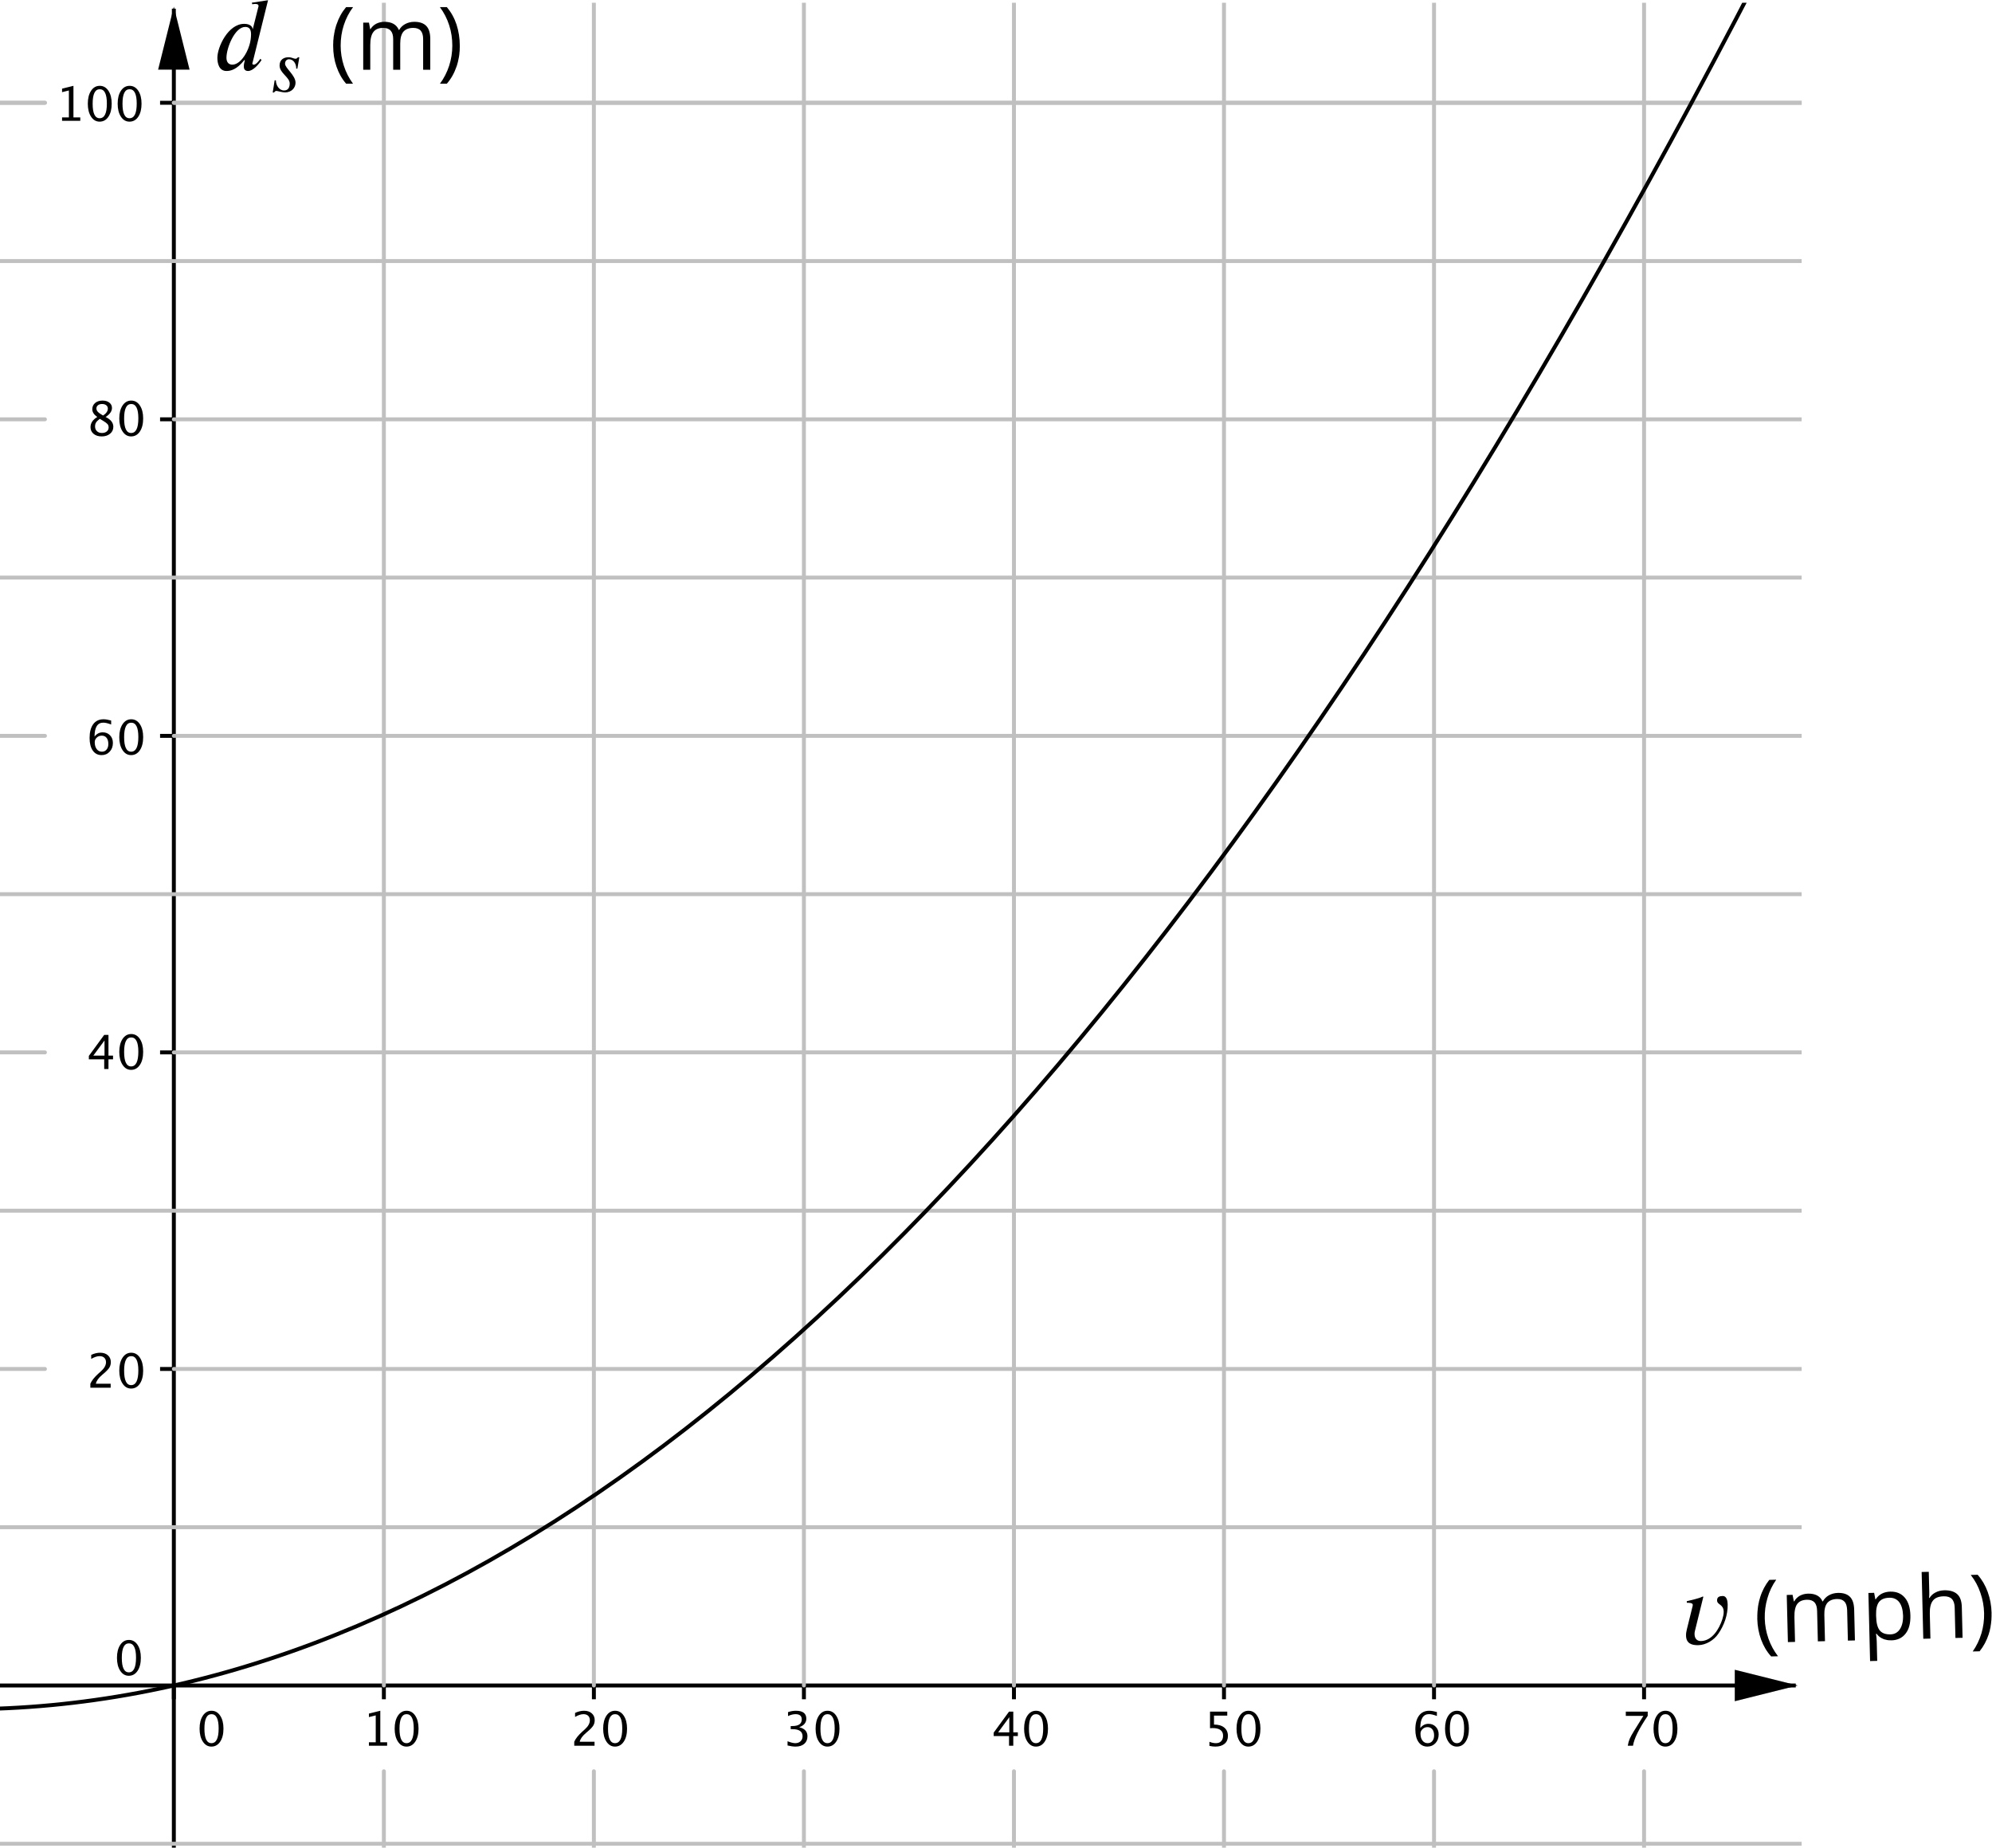 <?xml version='1.0' ?><svg xmlns:ns0="http://www.iki.fi/pav/software/textext/" xmlns:dc="http://purl.org/dc/elements/1.1/" xmlns:cc="http://creativecommons.org/ns#" xmlns:rdf="http://www.w3.org/1999/02/22-rdf-syntax-ns#" xmlns:svg="http://www.w3.org/2000/svg" xmlns="http://www.w3.org/2000/svg" id="svg2" version="1.1" width="336.798" height="312.364" viewBox="2.872175413800763e-2 1113.544 506.356 469.621" preserveAspectRatio="none">
  <defs id="defs605" />
  <g stroke-miterlimit="10.000" id="g6" style="stroke-width:1;stroke-linecap:square;stroke-linejoin:miter;stroke-miterlimit:10;stroke-dasharray:none;stroke-dashoffset:0" transform="translate(0,1114.246)">
    <clipPath id="clip1">
      <path d="m 0,0 0,469 458,0 0,-469 z" id="path9" />
    </clipPath>
    <g clip-path="url(#clip1)" id="g11">
      <g id="g13" style="fill:none;stroke:#000000;stroke-linecap:butt;stroke-opacity:1">
        <path d="m 44.218,2 0,467" id="path15" />
      </g>
    </g>
    <clipPath id="clip2">
      <path d="m 0,0 0,469 458,0 0,-469 z" id="path18" />
    </clipPath>
    <g clip-path="url(#clip2)" id="g20">
      <g id="g22" style="fill:#000000;fill-opacity:1;fill-rule:evenodd;stroke:none">
        <path d="m 44.218,1 -4,16 8,0" id="path24" />
      </g>
    </g>
    <clipPath id="clip3">
      <path d="m 0,0 0,469 458,0 0,-469 z" id="path27" />
    </clipPath>
    <g clip-path="url(#clip3)" id="g29">
      <g id="g31" style="fill:none;stroke:#000000;stroke-linecap:butt;stroke-opacity:1">
        <path d="m 0,427.69 456,0" id="path33" />
      </g>
    </g>
    <clipPath id="clip4">
      <path d="m 0,0 0,469 458,0 0,-469 z" id="path36" />
    </clipPath>
    <g clip-path="url(#clip4)" id="g38">
      <g id="g40" style="fill:#000000;fill-opacity:1;fill-rule:evenodd;stroke:none">
        <path d="m 457,427.69 -16,-4 0,8" id="path42" />
      </g>
    </g>
    <clipPath id="clip5">
      <path d="m 0,0 0,469 458,0 0,-469 z" id="path45" />
    </clipPath>
    <g clip-path="url(#clip5)" id="g47">
      <g id="g49" style="fill:#000000;fill-opacity:1;fill-rule:nonzero;stroke:none">
        <path d="m 53.762,443.22 q -1.342,0 -2.171,-1.27 -0.829,-1.26 -0.829,-3.29 0,-2.05 0.835,-3.3 0.835,-1.25 2.2,-1.25 1.365,0 2.2,1.25 0.835,1.25 0.835,3.28 0,2.09 -0.835,3.33 -0.835,1.25 -2.235,1.25 z m 0.011,-0.87 q 1.834,0 1.834,-3.73 0,-3.64 -1.81,-3.64 -1.805,0 -1.805,3.68 0,3.69 1.781,3.69 z" id="path51" />
      </g>
    </g>
    <clipPath id="clip6">
      <path d="m 0,0 0,469 458,0 0,-469 z" id="path54" />
    </clipPath>
    <g clip-path="url(#clip6)" id="g56">
      <g id="g58" style="fill:none;stroke:#000000;stroke-linecap:butt;stroke-opacity:1">
        <path d="m 44.218,427.69 0,3" id="path60" />
      </g>
    </g>
    <clipPath id="clip7">
      <path d="m 0,0 0,469 458,0 0,-469 z" id="path63" />
    </clipPath>
    <g clip-path="url(#clip7)" id="g65">
      <g id="g67" style="fill:#000000;fill-opacity:1;fill-rule:nonzero;stroke:none">
        <path d="m 93.805,443 0,-0.87 1.734,0 0,-6.84 -1.734,0.43 0,-0.89 2.894,-0.72 0,8.02 1.735,0 0,0.87 z m 9.545,0.22 q -1.34,0 -2.17,-1.27 -0.83,-1.26 -0.83,-3.29 0,-2.05 0.83,-3.3 0.84,-1.25 2.2,-1.25 1.37,0 2.2,1.25 0.84,1.25 0.84,3.28 0,2.09 -0.84,3.33 -0.83,1.25 -2.23,1.25 z m 0.01,-0.87 q 1.84,0 1.84,-3.73 0,-3.64 -1.82,-3.64 -1.8,0 -1.8,3.68 0,3.69 1.78,3.69 z" id="path69" />
      </g>
    </g>
    <clipPath id="clip8">
      <path d="m 0,0 0,469 458,0 0,-469 z" id="path72" />
    </clipPath>
    <g clip-path="url(#clip8)" id="g74">
      <g id="g76" style="fill:none;stroke:#000000;stroke-linecap:butt;stroke-opacity:1">
        <path d="m 97.607,427.69 0,3" id="path78" />
      </g>
    </g>
    <clipPath id="clip9">
      <path d="m 0,0 0,469 458,0 0,-469 z" id="path81" />
    </clipPath>
    <g clip-path="url(#clip9)" id="g83">
      <g id="g85" style="fill:#000000;fill-opacity:1;fill-rule:nonzero;stroke:none">
        <path d="m 146,443 0,-1.01 q 0.5,-1.18 2.04,-2.57 l 0.66,-0.59 q 1.27,-1.16 1.27,-2.29 0,-0.73 -0.43,-1.15 -0.44,-0.41 -1.2,-0.41 -0.9,0 -2.13,0.7 l 0,-1.02 q 1.16,-0.55 2.29,-0.55 1.22,0 1.96,0.66 0.74,0.65 0.74,1.74 0,0.78 -0.37,1.38 -0.37,0.6 -1.39,1.47 l -0.44,0.38 q -1.39,1.17 -1.61,2.25 l 3.77,0 0,1.01 z m 10.35,0.22 q -1.34,0 -2.17,-1.27 -0.83,-1.26 -0.83,-3.29 0,-2.05 0.83,-3.3 0.84,-1.25 2.2,-1.25 1.37,0 2.2,1.25 0.84,1.25 0.84,3.28 0,2.09 -0.84,3.33 -0.83,1.25 -2.23,1.25 z m 0.01,-0.87 q 1.84,0 1.84,-3.73 0,-3.64 -1.82,-3.64 -1.8,0 -1.8,3.68 0,3.69 1.78,3.69 z" id="path87" />
      </g>
    </g>
    <clipPath id="clip10">
      <path d="m 0,0 0,469 458,0 0,-469 z" id="path90" />
    </clipPath>
    <g clip-path="url(#clip10)" id="g92">
      <g id="g94" style="fill:none;stroke:#000000;stroke-linecap:butt;stroke-opacity:1">
        <path d="m 150.99,427.69 0,3" id="path96" />
      </g>
    </g>
    <clipPath id="clip11">
      <path d="m 0,0 0,469 458,0 0,-469 z" id="path99" />
    </clipPath>
    <g clip-path="url(#clip11)" id="g101">
      <g id="g103" style="fill:#000000;fill-opacity:1;fill-rule:nonzero;stroke:none">
        <path d="m 200.22,442.94 0,-1.08 q 1.24,0.49 1.96,0.49 0.82,0 1.34,-0.48 0.52,-0.49 0.52,-1.25 0,-1.83 -2.56,-1.83 l -0.46,0 0,-0.78 0.41,-0.01 q 2.4,0 2.4,-1.69 0,-1.33 -1.58,-1.33 -0.87,0 -1.91,0.48 l 0,-1 q 1.02,-0.35 1.99,-0.35 2.66,0 2.66,2.01 0,1.53 -1.81,2.18 2.1,0.49 2.1,2.3 0,1.22 -0.81,1.92 -0.81,0.7 -2.22,0.7 -0.81,0 -2.03,-0.28 z m 10.13,0.28 q -1.34,0 -2.17,-1.27 -0.83,-1.26 -0.83,-3.29 0,-2.05 0.83,-3.3 0.84,-1.25 2.2,-1.25 1.37,0 2.2,1.25 0.84,1.25 0.84,3.28 0,2.09 -0.84,3.33 -0.83,1.25 -2.23,1.25 z m 0.01,-0.87 q 1.84,0 1.84,-3.73 0,-3.64 -1.82,-3.64 -1.8,0 -1.8,3.68 0,3.69 1.78,3.69 z" id="path105" />
      </g>
    </g>
    <clipPath id="clip12">
      <path d="m 0,0 0,469 458,0 0,-469 z" id="path108" />
    </clipPath>
    <g clip-path="url(#clip12)" id="g110">
      <g id="g112" style="fill:none;stroke:#000000;stroke-linecap:butt;stroke-opacity:1">
        <path d="m 204.38,427.69 0,3" id="path114" />
      </g>
    </g>
    <clipPath id="clip13">
      <path d="m 0,0 0,469 458,0 0,-469 z" id="path117" />
    </clipPath>
    <g clip-path="url(#clip13)" id="g119">
      <g id="g121" style="fill:#000000;fill-opacity:1;fill-rule:nonzero;stroke:none">
        <path d="m 256.52,443 0,-2.46 -3.9,0 0,-0.87 3.9,-5.34 1.08,0 0,5.27 1.16,0 0,0.94 -1.16,0 0,2.46 z m -2.77,-3.4 2.84,0 0,-3.85 z m 9.6,3.62 q -1.34,0 -2.17,-1.27 -0.83,-1.26 -0.83,-3.29 0,-2.05 0.83,-3.3 0.84,-1.25 2.2,-1.25 1.37,0 2.2,1.25 0.84,1.25 0.84,3.28 0,2.09 -0.84,3.33 -0.83,1.25 -2.23,1.25 z m 0.01,-0.87 q 1.84,0 1.84,-3.73 0,-3.64 -1.82,-3.64 -1.8,0 -1.8,3.68 0,3.69 1.78,3.69 z" id="path123" />
      </g>
    </g>
    <clipPath id="clip14">
      <path d="m 0,0 0,469 458,0 0,-469 z" id="path126" />
    </clipPath>
    <g clip-path="url(#clip14)" id="g128">
      <g id="g130" style="fill:none;stroke:#000000;stroke-linecap:butt;stroke-opacity:1">
        <path d="m 257.77,427.69 0,3" id="path132" />
      </g>
    </g>
    <clipPath id="clip15">
      <path d="m 0,0 0,469 458,0 0,-469 z" id="path135" />
    </clipPath>
    <g clip-path="url(#clip15)" id="g137">
      <g id="g139" style="fill:#000000;fill-opacity:1;fill-rule:nonzero;stroke:none">
        <path d="m 307.46,443.04 0,-1.04 q 0.86,0.35 1.64,0.35 0.86,0 1.34,-0.5 0.49,-0.51 0.49,-1.39 0,-1.95 -2.69,-1.95 -0.3,0 -0.63,0.04 l 0,-4.22 4.38,0 0,1.01 -3.37,0 0,2.28 q 1.67,0 2.61,0.77 0.93,0.77 0.93,2.13 0,1.26 -0.85,1.98 -0.85,0.72 -2.36,0.72 -0.66,0 -1.49,-0.18 z m 9.89,0.18 q -1.34,0 -2.17,-1.27 -0.83,-1.26 -0.83,-3.29 0,-2.05 0.83,-3.3 0.84,-1.25 2.2,-1.25 1.37,0 2.2,1.25 0.84,1.25 0.84,3.28 0,2.09 -0.84,3.33 -0.83,1.25 -2.23,1.25 z m 0.01,-0.87 q 1.84,0 1.84,-3.73 0,-3.64 -1.82,-3.64 -1.8,0 -1.8,3.68 0,3.69 1.78,3.69 z" id="path141" />
      </g>
    </g>
    <clipPath id="clip16">
      <path d="m 0,0 0,469 458,0 0,-469 z" id="path144" />
    </clipPath>
    <g clip-path="url(#clip16)" id="g146">
      <g id="g148" style="fill:none;stroke:#000000;stroke-linecap:butt;stroke-opacity:1">
        <path d="m 311.16,427.69 0,3" id="path150" />
      </g>
    </g>
    <clipPath id="clip17">
      <path d="m 0,0 0,469 458,0 0,-469 z" id="path153" />
    </clipPath>
    <g clip-path="url(#clip17)" id="g155">
      <g id="g157" style="fill:#000000;fill-opacity:1;fill-rule:nonzero;stroke:none">
        <path d="m 361.06,438.51 q 0.83,-1.08 2.08,-1.08 1.14,0 1.86,0.76 0.73,0.75 0.73,1.93 0,1.35 -0.81,2.22 -0.82,0.88 -2.06,0.88 -1.44,0 -2.25,-1.16 -0.81,-1.15 -0.81,-3.2 0,-2.26 0.93,-3.51 0.93,-1.24 2.62,-1.24 0.77,0 1.93,0.32 l 0,1.01 q -1.22,-0.47 -2,-0.47 -2.22,0 -2.22,3.54 z m 3.51,1.87 q 0,-0.99 -0.45,-1.55 -0.44,-0.56 -1.22,-0.56 -0.74,0 -1.26,0.49 -0.53,0.49 -0.53,1.18 0,1.09 0.5,1.75 0.5,0.66 1.33,0.66 0.74,0 1.18,-0.54 0.45,-0.53 0.45,-1.43 z m 5.78,2.84 q -1.34,0 -2.17,-1.27 -0.83,-1.26 -0.83,-3.29 0,-2.05 0.83,-3.3 0.84,-1.25 2.2,-1.25 1.37,0 2.2,1.25 0.84,1.25 0.84,3.28 0,2.09 -0.84,3.33 -0.83,1.25 -2.23,1.25 z m 0.01,-0.87 q 1.84,0 1.84,-3.73 0,-3.64 -1.82,-3.64 -1.8,0 -1.8,3.68 0,3.69 1.78,3.69 z" id="path159" />
      </g>
    </g>
    <clipPath id="clip18">
      <path d="m 0,0 0,469 458,0 0,-469 z" id="path162" />
    </clipPath>
    <g clip-path="url(#clip18)" id="g164">
      <g id="g166" style="fill:none;stroke:#000000;stroke-linecap:butt;stroke-opacity:1">
        <path d="m 364.55,427.69 0,3" id="path168" />
      </g>
    </g>
    <clipPath id="clip19">
      <path d="m 0,0 0,469 458,0 0,-469 z" id="path171" />
    </clipPath>
    <g clip-path="url(#clip19)" id="g173">
      <g id="g175" style="fill:#000000;fill-opacity:1;fill-rule:nonzero;stroke:none">
        <path d="m 413.8,443 q 0.17,-1.01 0.49,-1.75 0.31,-0.74 1.11,-2.03 l 2.37,-3.81 -4.47,0 0,-1.08 5.57,0 0,1.08 q -3.34,4.92 -3.74,7.59 z m 9.55,0.22 q -1.34,0 -2.17,-1.27 -0.83,-1.26 -0.83,-3.29 0,-2.05 0.83,-3.3 0.84,-1.25 2.2,-1.25 1.37,0 2.2,1.25 0.84,1.25 0.84,3.28 0,2.09 -0.84,3.33 -0.83,1.25 -2.23,1.25 z m 0.01,-0.87 q 1.84,0 1.84,-3.73 0,-3.64 -1.82,-3.64 -1.8,0 -1.8,3.68 0,3.69 1.78,3.69 z" id="path177" />
      </g>
    </g>
    <clipPath id="clip20">
      <path d="m 0,0 0,469 458,0 0,-469 z" id="path180" />
    </clipPath>
    <g clip-path="url(#clip20)" id="g182">
      <g id="g184" style="fill:none;stroke:#000000;stroke-linecap:butt;stroke-opacity:1">
        <path d="m 417.94,427.69 0,3" id="path186" />
      </g>
    </g>
    <clipPath id="clip21">
      <path d="m 0,0 0,469 458,0 0,-469 z" id="path189" />
    </clipPath>
    <g clip-path="url(#clip21)" id="g191">
      <g id="g193" style="fill:#000000;fill-opacity:1;fill-rule:nonzero;stroke:none">
        <path d="m 32.762,425.22 q -1.342,0 -2.171,-1.27 -0.829,-1.26 -0.829,-3.29 0,-2.05 0.835,-3.3 0.835,-1.25 2.2,-1.25 1.365,0 2.2,1.25 0.835,1.25 0.835,3.28 0,2.09 -0.835,3.33 -0.835,1.25 -2.235,1.25 z m 0.011,-0.87 q 1.834,0 1.834,-3.73 0,-3.64 -1.81,-3.64 -1.805,0 -1.805,3.68 0,3.69 1.781,3.69 z" id="path195" />
      </g>
    </g>
    <clipPath id="clip22">
      <path d="m 0,0 0,469 458,0 0,-469 z" id="path198" />
    </clipPath>
    <g clip-path="url(#clip22)" id="g200">
      <g id="g202" style="fill:#000000;fill-opacity:1;fill-rule:nonzero;stroke:none">
        <path d="m 22.996,352 0,-1.01 q 0.504,-1.18 2.039,-2.57 l 0.662,-0.59 q 1.278,-1.16 1.278,-2.29 0,-0.73 -0.437,-1.15 -0.436,-0.41 -1.198,-0.41 -0.902,0 -2.127,0.7 l 0,-1.02 q 1.154,-0.55 2.291,-0.55 1.219,0 1.957,0.66 0.738,0.65 0.738,1.74 0,0.78 -0.372,1.38 -0.372,0.6 -1.386,1.47 l -0.445,0.38 q -1.389,1.17 -1.605,2.25 l 3.767,0 0,1.01 z m 10.354,0.22 q -1.342,0 -2.171,-1.27 -0.829,-1.26 -0.829,-3.29 0,-2.05 0.835,-3.3 0.835,-1.25 2.2,-1.25 1.365,0 2.2,1.25 0.835,1.25 0.835,3.28 0,2.09 -0.835,3.33 -0.835,1.25 -2.235,1.25 z m 0.011,-0.87 q 1.834,0 1.834,-3.73 0,-3.64 -1.81,-3.64 -1.805,0 -1.805,3.68 0,3.69 1.781,3.69 z" id="path204" />
      </g>
    </g>
    <clipPath id="clip23">
      <path d="m 0,0 0,469 458,0 0,-469 z" id="path207" />
    </clipPath>
    <g clip-path="url(#clip23)" id="g209">
      <g id="g211" style="fill:none;stroke:#000000;stroke-linecap:butt;stroke-opacity:1">
        <path d="m 41.218,347.24 3,0" id="path213" />
      </g>
    </g>
    <clipPath id="clip24">
      <path d="m 0,0 0,469 458,0 0,-469 z" id="path216" />
    </clipPath>
    <g clip-path="url(#clip24)" id="g218">
      <g id="g220" style="fill:#000000;fill-opacity:1;fill-rule:nonzero;stroke:none">
        <path d="m 26.518,271 0,-2.46 -3.903,0 0,-0.87 3.903,-5.34 1.084,0 0,5.27 1.16,0 0,0.94 -1.16,0 0,2.46 z m -2.772,-3.4 2.848,0 0,-3.85 z m 9.604,3.62 q -1.342,0 -2.171,-1.27 -0.829,-1.26 -0.829,-3.29 0,-2.05 0.835,-3.3 0.835,-1.25 2.2,-1.25 1.365,0 2.2,1.25 0.835,1.25 0.835,3.28 0,2.09 -0.835,3.33 -0.835,1.25 -2.235,1.25 z m 0.011,-0.87 q 1.834,0 1.834,-3.73 0,-3.64 -1.81,-3.64 -1.805,0 -1.805,3.68 0,3.69 1.781,3.69 z" id="path222" />
      </g>
    </g>
    <clipPath id="clip25">
      <path d="m 0,0 0,469 458,0 0,-469 z" id="path225" />
    </clipPath>
    <g clip-path="url(#clip25)" id="g227">
      <g id="g229" style="fill:none;stroke:#000000;stroke-linecap:butt;stroke-opacity:1">
        <path d="m 41.218,266.78 3,0" id="path231" />
      </g>
    </g>
    <clipPath id="clip26">
      <path d="m 0,0 0,469 458,0 0,-469 z" id="path234" />
    </clipPath>
    <g clip-path="url(#clip26)" id="g236">
      <g id="g238" style="fill:#000000;fill-opacity:1;fill-rule:nonzero;stroke:none">
        <path d="m 24.062,186.51 q 0.827,-1.08 2.081,-1.08 1.136,0 1.86,0.76 0.724,0.75 0.724,1.93 0,1.35 -0.812,2.22 -0.811,0.88 -2.06,0.88 -1.435,0 -2.244,-1.16 -0.808,-1.15 -0.808,-3.2 0,-2.26 0.928,-3.51 0.929,-1.24 2.617,-1.24 0.773,0 1.933,0.32 l 0,1.01 q -1.224,-0.47 -2.004,-0.47 -2.215,0 -2.215,3.54 z m 3.504,1.87 q 0,-0.99 -0.442,-1.55 -0.442,-0.56 -1.228,-0.56 -0.732,0 -1.259,0.49 -0.528,0.49 -0.528,1.18 0,1.09 0.501,1.75 0.501,0.66 1.328,0.66 0.744,0 1.186,-0.54 0.442,-0.53 0.442,-1.43 z m 5.784,2.84 q -1.342,0 -2.171,-1.27 -0.829,-1.26 -0.829,-3.29 0,-2.05 0.835,-3.3 0.835,-1.25 2.2,-1.25 1.365,0 2.2,1.25 0.835,1.25 0.835,3.28 0,2.09 -0.835,3.33 -0.835,1.25 -2.235,1.25 z m 0.011,-0.87 q 1.834,0 1.834,-3.73 0,-3.64 -1.81,-3.64 -1.805,0 -1.805,3.68 0,3.69 1.781,3.69 z" id="path240" />
      </g>
    </g>
    <clipPath id="clip27">
      <path d="m 0,0 0,469 458,0 0,-469 z" id="path243" />
    </clipPath>
    <g clip-path="url(#clip27)" id="g245">
      <g id="g247" style="fill:none;stroke:#000000;stroke-linecap:butt;stroke-opacity:1">
        <path d="m 41.218,186.33 3,0" id="path249" />
      </g>
    </g>
    <clipPath id="clip28">
      <path d="m 0,0 0,469 458,0 0,-469 z" id="path252" />
    </clipPath>
    <g clip-path="url(#clip28)" id="g254">
      <g id="g256" style="fill:#000000;fill-opacity:1;fill-rule:nonzero;stroke:none">
        <path d="m 24.76,105.28 q -1.272,-0.89 -1.272,-1.96 0,-0.98 0.721,-1.6 0.721,-0.61 1.881,-0.61 1.072,0 1.737,0.52 0.665,0.52 0.665,1.35 0,1.26 -1.617,2.3 1.963,0.96 1.963,2.48 0,1.09 -0.823,1.77 -0.824,0.69 -2.124,0.69 -1.278,0 -2.066,-0.65 -0.788,-0.65 -0.788,-1.7 0,-1.56 1.723,-2.59 z m 1.47,-0.37 q 1.213,-0.79 1.213,-1.77 0,-0.52 -0.404,-0.84 -0.404,-0.32 -1.066,-0.32 -0.639,0 -1.037,0.31 -0.399,0.32 -0.399,0.81 0,0.49 0.36,0.87 0.361,0.39 1.333,0.94 z m -0.843,0.84 q -0.698,0.54 -0.947,0.94 -0.249,0.4 -0.249,1 0,0.74 0.481,1.2 0.48,0.46 1.266,0.46 0.755,0 1.233,-0.39 0.477,-0.4 0.477,-1.02 0,-0.51 -0.295,-0.86 -0.296,-0.34 -1.146,-0.85 z m 7.963,4.47 q -1.342,0 -2.171,-1.27 -0.829,-1.26 -0.829,-3.29 0,-2.05 0.835,-3.3 0.835,-1.25 2.2,-1.25 1.365,0 2.2,1.25 0.835,1.25 0.835,3.28 0,2.09 -0.835,3.33 -0.835,1.25 -2.235,1.25 z m 0.011,-0.87 q 1.834,0 1.834,-3.73 0,-3.64 -1.81,-3.64 -1.805,0 -1.805,3.68 0,3.69 1.781,3.69 z" id="path258" />
      </g>
    </g>
    <clipPath id="clip29">
      <path d="m 0,0 0,469 458,0 0,-469 z" id="path261" />
    </clipPath>
    <g clip-path="url(#clip29)" id="g263">
      <g id="g265" style="fill:none;stroke:#000000;stroke-linecap:butt;stroke-opacity:1">
        <path d="m 41.218,105.87 3,0" id="path267" />
      </g>
    </g>
    <clipPath id="clip30">
      <path d="m 0,0 0,469 458,0 0,-469 z" id="path270" />
    </clipPath>
    <g clip-path="url(#clip30)" id="g272">
      <g id="g274" style="fill:#000000;fill-opacity:1;fill-rule:nonzero;stroke:none">
        <path d="m 15.805,30 0,-0.867 1.734,0 0,-6.844 -1.734,0.434 0,-0.891 2.894,-0.721 0,8.022 1.735,0 0,0.867 z m 9.545,0.217 q -1.342,0 -2.171,-1.263 -0.829,-1.263 -0.829,-3.296 0,-2.051 0.835,-3.299 0.835,-1.248 2.2,-1.248 1.365,0 2.2,1.248 0.835,1.248 0.835,3.282 0,2.086 -0.835,3.331 -0.835,1.245 -2.235,1.245 z m 0.011,-0.867 q 1.834,0 1.834,-3.727 0,-3.644 -1.81,-3.644 -1.805,0 -1.805,3.679 0,3.692 1.781,3.692 z m 7.577,0.867 q -1.342,0 -2.171,-1.263 -0.829,-1.263 -0.829,-3.296 0,-2.051 0.834,-3.299 0.835,-1.248 2.201,-1.248 1.365,0 2.2,1.248 0.835,1.248 0.835,3.282 0,2.086 -0.835,3.331 -0.835,1.245 -2.235,1.245 z m 0.011,-0.867 q 1.834,0 1.834,-3.727 0,-3.644 -1.81,-3.644 -1.805,0 -1.805,3.679 0,3.692 1.781,3.692 z" id="path276" />
      </g>
    </g>
    <clipPath id="clip31">
      <path d="m 0,0 0,469 458,0 0,-469 z" id="path279" />
    </clipPath>
    <g clip-path="url(#clip31)" id="g281">
      <g id="g283" style="fill:none;stroke:#000000;stroke-linecap:butt;stroke-opacity:1">
        <path d="m 41.218,25.421 3,0" id="path285" />
      </g>
    </g>
    <clipPath id="clip32">
      <path d="m 0,0 0,469 458,0 0,-469 z" id="path288" />
    </clipPath>
    <g clip-path="url(#clip32)" id="g290">
      <g id="g292" style="fill:none;stroke:#c0c0c0;stroke-linecap:round;stroke-linejoin:round;stroke-opacity:1">
        <path d="m 97.607,0 0,427.69" id="path294" />
      </g>
    </g>
    <clipPath id="clip33">
      <path d="m 0,0 0,469 458,0 0,-469 z" id="path297" />
    </clipPath>
    <g clip-path="url(#clip33)" id="g299">
      <g id="g301" style="fill:none;stroke:#c0c0c0;stroke-linecap:round;stroke-linejoin:round;stroke-opacity:1">
        <path d="m 97.607,449.49 0,19.51" id="path303" />
      </g>
    </g>
    <clipPath id="clip34">
      <path d="m 0,0 0,469 458,0 0,-469 z" id="path306" />
    </clipPath>
    <g clip-path="url(#clip34)" id="g308">
      <g id="g310" style="fill:none;stroke:#c0c0c0;stroke-linecap:round;stroke-linejoin:round;stroke-opacity:1">
        <path d="m 150.99,0 0,427.69" id="path312" />
      </g>
    </g>
    <clipPath id="clip35">
      <path d="m 0,0 0,469 458,0 0,-469 z" id="path315" />
    </clipPath>
    <g clip-path="url(#clip35)" id="g317">
      <g id="g319" style="fill:none;stroke:#c0c0c0;stroke-linecap:round;stroke-linejoin:round;stroke-opacity:1">
        <path d="m 150.99,449.49 0,19.51" id="path321" />
      </g>
    </g>
    <clipPath id="clip36">
      <path d="m 0,0 0,469 458,0 0,-469 z" id="path324" />
    </clipPath>
    <g clip-path="url(#clip36)" id="g326">
      <g id="g328" style="fill:none;stroke:#c0c0c0;stroke-linecap:round;stroke-linejoin:round;stroke-opacity:1">
        <path d="m 204.38,0 0,427.69" id="path330" />
      </g>
    </g>
    <clipPath id="clip37">
      <path d="m 0,0 0,469 458,0 0,-469 z" id="path333" />
    </clipPath>
    <g clip-path="url(#clip37)" id="g335">
      <g id="g337" style="fill:none;stroke:#c0c0c0;stroke-linecap:round;stroke-linejoin:round;stroke-opacity:1">
        <path d="m 204.38,449.49 0,19.51" id="path339" />
      </g>
    </g>
    <clipPath id="clip38">
      <path d="m 0,0 0,469 458,0 0,-469 z" id="path342" />
    </clipPath>
    <g clip-path="url(#clip38)" id="g344">
      <g id="g346" style="fill:none;stroke:#c0c0c0;stroke-linecap:round;stroke-linejoin:round;stroke-opacity:1">
        <path d="m 257.77,0 0,427.69" id="path348" />
      </g>
    </g>
    <clipPath id="clip39">
      <path d="m 0,0 0,469 458,0 0,-469 z" id="path351" />
    </clipPath>
    <g clip-path="url(#clip39)" id="g353">
      <g id="g355" style="fill:none;stroke:#c0c0c0;stroke-linecap:round;stroke-linejoin:round;stroke-opacity:1">
        <path d="m 257.77,449.49 0,19.51" id="path357" />
      </g>
    </g>
    <clipPath id="clip40">
      <path d="m 0,0 0,469 458,0 0,-469 z" id="path360" />
    </clipPath>
    <g clip-path="url(#clip40)" id="g362">
      <g id="g364" style="fill:none;stroke:#c0c0c0;stroke-linecap:round;stroke-linejoin:round;stroke-opacity:1">
        <path d="m 311.16,0 0,427.69" id="path366" />
      </g>
    </g>
    <clipPath id="clip41">
      <path d="m 0,0 0,469 458,0 0,-469 z" id="path369" />
    </clipPath>
    <g clip-path="url(#clip41)" id="g371">
      <g id="g373" style="fill:none;stroke:#c0c0c0;stroke-linecap:round;stroke-linejoin:round;stroke-opacity:1">
        <path d="m 311.16,449.49 0,19.51" id="path375" />
      </g>
    </g>
    <clipPath id="clip42">
      <path d="m 0,0 0,469 458,0 0,-469 z" id="path378" />
    </clipPath>
    <g clip-path="url(#clip42)" id="g380">
      <g id="g382" style="fill:none;stroke:#c0c0c0;stroke-linecap:round;stroke-linejoin:round;stroke-opacity:1">
        <path d="m 364.55,0 0,427.69" id="path384" />
      </g>
    </g>
    <clipPath id="clip43">
      <path d="m 0,0 0,469 458,0 0,-469 z" id="path387" />
    </clipPath>
    <g clip-path="url(#clip43)" id="g389">
      <g id="g391" style="fill:none;stroke:#c0c0c0;stroke-linecap:round;stroke-linejoin:round;stroke-opacity:1">
        <path d="m 364.55,449.49 0,19.51" id="path393" />
      </g>
    </g>
    <clipPath id="clip44">
      <path d="m 0,0 0,469 458,0 0,-469 z" id="path396" />
    </clipPath>
    <g clip-path="url(#clip44)" id="g398">
      <g id="g400" style="fill:none;stroke:#c0c0c0;stroke-linecap:round;stroke-linejoin:round;stroke-opacity:1">
        <path d="m 417.94,0 0,427.69" id="path402" />
      </g>
    </g>
    <clipPath id="clip45">
      <path d="m 0,0 0,469 458,0 0,-469 z" id="path405" />
    </clipPath>
    <g clip-path="url(#clip45)" id="g407">
      <g id="g409" style="fill:none;stroke:#c0c0c0;stroke-linecap:round;stroke-linejoin:round;stroke-opacity:1">
        <path d="m 417.94,449.49 0,19.51" id="path411" />
      </g>
    </g>
    <clipPath id="clip46">
      <path d="m 0,0 0,469 458,0 0,-469 z" id="path414" />
    </clipPath>
    <g clip-path="url(#clip46)" id="g416">
      <g id="g418" style="fill:none;stroke:#c0c0c0;stroke-linecap:round;stroke-linejoin:round;stroke-opacity:1">
        <path d="m 0,25.421 11.455,0" id="path420" />
      </g>
    </g>
    <clipPath id="clip47">
      <path d="m 0,0 0,469 458,0 0,-469 z" id="path423" />
    </clipPath>
    <g clip-path="url(#clip47)" id="g425">
      <g id="g427" style="fill:none;stroke:#c0c0c0;stroke-linecap:round;stroke-linejoin:round;stroke-opacity:1">
        <path d="m 44.218,25.421 413.782,0" id="path429" />
      </g>
    </g>
    <clipPath id="clip48">
      <path d="m 0,0 0,469 458,0 0,-469 z" id="path432" />
    </clipPath>
    <g clip-path="url(#clip48)" id="g434">
      <g id="g436" style="fill:none;stroke:#c0c0c0;stroke-linecap:round;stroke-linejoin:round;stroke-opacity:1">
        <path d="m 0,25.421 11.455,0" id="path438" />
      </g>
    </g>
    <clipPath id="clip49">
      <path d="m 0,0 0,469 458,0 0,-469 z" id="path441" />
    </clipPath>
    <g clip-path="url(#clip49)" id="g443">
      <g id="g445" style="fill:none;stroke:#c0c0c0;stroke-linecap:round;stroke-linejoin:round;stroke-opacity:1">
        <path d="m 44.218,25.421 413.782,0" id="path447" />
      </g>
    </g>
    <clipPath id="clip50">
      <path d="m 0,0 0,469 458,0 0,-469 z" id="path450" />
    </clipPath>
    <g clip-path="url(#clip50)" id="g452">
      <g id="g454" style="fill:none;stroke:#c0c0c0;stroke-linecap:round;stroke-linejoin:round;stroke-opacity:1">
        <path d="m 0,65.648 458,0" id="path456" />
      </g>
    </g>
    <clipPath id="clip51">
      <path d="m 0,0 0,469 458,0 0,-469 z" id="path459" />
    </clipPath>
    <g clip-path="url(#clip51)" id="g461">
      <g id="g463" style="fill:none;stroke:#c0c0c0;stroke-linecap:round;stroke-linejoin:round;stroke-opacity:1">
        <path d="m 0,105.87 11.455,0" id="path465" />
      </g>
    </g>
    <clipPath id="clip52">
      <path d="m 0,0 0,469 458,0 0,-469 z" id="path468" />
    </clipPath>
    <g clip-path="url(#clip52)" id="g470">
      <g id="g472" style="fill:none;stroke:#c0c0c0;stroke-linecap:round;stroke-linejoin:round;stroke-opacity:1">
        <path d="m 44.218,105.87 413.782,0" id="path474" />
      </g>
    </g>
    <clipPath id="clip53">
      <path d="m 0,0 0,469 458,0 0,-469 z" id="path477" />
    </clipPath>
    <g clip-path="url(#clip53)" id="g479">
      <g id="g481" style="fill:none;stroke:#c0c0c0;stroke-linecap:round;stroke-linejoin:round;stroke-opacity:1">
        <path d="m 0,146.1 458,0" id="path483" />
      </g>
    </g>
    <clipPath id="clip54">
      <path d="m 0,0 0,469 458,0 0,-469 z" id="path486" />
    </clipPath>
    <g clip-path="url(#clip54)" id="g488">
      <g id="g490" style="fill:none;stroke:#c0c0c0;stroke-linecap:round;stroke-linejoin:round;stroke-opacity:1">
        <path d="m 0,186.33 11.455,0" id="path492" />
      </g>
    </g>
    <clipPath id="clip55">
      <path d="m 0,0 0,469 458,0 0,-469 z" id="path495" />
    </clipPath>
    <g clip-path="url(#clip55)" id="g497">
      <g id="g499" style="fill:none;stroke:#c0c0c0;stroke-linecap:round;stroke-linejoin:round;stroke-opacity:1">
        <path d="m 44.218,186.33 413.782,0" id="path501" />
      </g>
    </g>
    <clipPath id="clip56">
      <path d="m 0,0 0,469 458,0 0,-469 z" id="path504" />
    </clipPath>
    <g clip-path="url(#clip56)" id="g506">
      <g id="g508" style="fill:none;stroke:#c0c0c0;stroke-linecap:round;stroke-linejoin:round;stroke-opacity:1">
        <path d="m 0,226.56 458,0" id="path510" />
      </g>
    </g>
    <clipPath id="clip57">
      <path d="m 0,0 0,469 458,0 0,-469 z" id="path513" />
    </clipPath>
    <g clip-path="url(#clip57)" id="g515">
      <g id="g517" style="fill:none;stroke:#c0c0c0;stroke-linecap:round;stroke-linejoin:round;stroke-opacity:1">
        <path d="m 0,266.78 11.455,0" id="path519" />
      </g>
    </g>
    <clipPath id="clip58">
      <path d="m 0,0 0,469 458,0 0,-469 z" id="path522" />
    </clipPath>
    <g clip-path="url(#clip58)" id="g524">
      <g id="g526" style="fill:none;stroke:#c0c0c0;stroke-linecap:round;stroke-linejoin:round;stroke-opacity:1">
        <path d="m 44.218,266.78 413.782,0" id="path528" />
      </g>
    </g>
    <clipPath id="clip59">
      <path d="m 0,0 0,469 458,0 0,-469 z" id="path531" />
    </clipPath>
    <g clip-path="url(#clip59)" id="g533">
      <g id="g535" style="fill:none;stroke:#c0c0c0;stroke-linecap:round;stroke-linejoin:round;stroke-opacity:1">
        <path d="m 0,307.01 458,0" id="path537" />
      </g>
    </g>
    <clipPath id="clip60">
      <path d="m 0,0 0,469 458,0 0,-469 z" id="path540" />
    </clipPath>
    <g clip-path="url(#clip60)" id="g542">
      <g id="g544" style="fill:none;stroke:#c0c0c0;stroke-linecap:round;stroke-linejoin:round;stroke-opacity:1">
        <path d="m 0,347.24 11.455,0" id="path546" />
      </g>
    </g>
    <clipPath id="clip61">
      <path d="m 0,0 0,469 458,0 0,-469 z" id="path549" />
    </clipPath>
    <g clip-path="url(#clip61)" id="g551">
      <g id="g553" style="fill:none;stroke:#c0c0c0;stroke-linecap:round;stroke-linejoin:round;stroke-opacity:1">
        <path d="m 44.218,347.24 413.782,0" id="path555" />
      </g>
    </g>
    <clipPath id="clip62">
      <path d="m 0,0 0,469 458,0 0,-469 z" id="path558" />
    </clipPath>
    <g clip-path="url(#clip62)" id="g560">
      <g id="g562" style="fill:none;stroke:#c0c0c0;stroke-linecap:round;stroke-linejoin:round;stroke-opacity:1">
        <path d="m 0,387.46 458,0" id="path564" />
      </g>
    </g>
    <clipPath id="clip63">
      <path d="m 0,0 0,469 458,0 0,-469 z" id="path567" />
    </clipPath>
    <g clip-path="url(#clip63)" id="g569">
      <g id="g571" style="fill:none;stroke:#c0c0c0;stroke-linecap:round;stroke-linejoin:round;stroke-opacity:1">
        <path d="m 0,467.92 458,0" id="path573" />
      </g>
    </g>
    <g id="misc" />
    <g id="layer0">
      <clipPath id="clip64">
        <path d="m 0,0 0,469 458,0 0,-469 z" id="path578" />
      </clipPath>
      <g clip-path="url(#clip64)" id="g580">
        <g id="g582" style="fill:none;stroke:#000000;stroke-linecap:round;stroke-linejoin:round;stroke-opacity:1">
          <path d="m -721.01,-638.99 c 474.56,1430.29 949.12,1430.29 1423.68,0" id="path584" />
          <title id="title586">Parabola c</title>
          <desc id="desc588">c: y = 0.02xÃ&#131;Â&#130;Ã&#130;Â² + 0.3x</desc>
        </g>
      </g>
      <clipPath id="clip65">
        <path d="m 0,0 0,469 458,0 0,-469 z" id="path591" />
      </clipPath>
      <g clip-path="url(#clip65)" id="g593">
        <g id="g595" style="fill:#000000;fill-opacity:1;fill-rule:nonzero;stroke:none">
          <path d="m -333.15,165.2 q -1.72,0 -2.85,-1.28 -1.13,-1.27 -1.13,-3.21 0,-2.07 1.12,-3.23 1.12,-1.15 3.13,-1.15 0.99,0 2.22,0.27 l 0,1.29 q -1.31,-0.38 -2.13,-0.38 -1.18,0 -1.89,0.88 -0.72,0.89 -0.72,2.37 0,1.43 0.74,2.31 0.73,0.88 1.92,0.88 1.05,0 2.17,-0.54 l 0,1.33 q -1.49,0.46 -2.58,0.46 z" id="path597" />
          <title id="title599">Parabola c</title>
          <desc id="desc601">c: y = 0.02xÃ&#131;Â&#130;Ã&#130;Â² + 0.3x</desc>
        </g>
      </g>
    </g>
  </g>
  <g style="font-style:normal;font-variant:normal;font-weight:normal;font-stretch:normal;letter-spacing:normal;word-spacing:normal;text-anchor:start;fill:none;fill-opacity:1;fill-rule:evenodd;stroke:#000000;stroke-linecap:butt;stroke-linejoin:miter;stroke-miterlimit:10.433;stroke-dasharray:none;stroke-dashoffset:0;stroke-opacity:1" id="g5762" transform="matrix(2.239,-0.055,-0.055,-2.239,-47.248,2612.392)" xml:space="preserve" stroke-miterlimit="10.433" font-style="normal" font-variant="normal" font-weight="normal" font-stretch="normal" font-size-adjust="none" letter-spacing="normal" word-spacing="normal" ns0:text="$v$ (mph)" ns0:preamble="/Users/prmb/CMEP/underground-inkscape-preamble.tex"><path style="fill:#000000;stroke-width:0" d="m 226.35,482.6 -0.05,0.04 c -0.59,-0.26 -1.23,-0.34 -1.84,-0.49 l 0,-0.18 c 0.15,0 0.67,0 0.67,-0.24 0,-0.09 -0.03,-0.2 -0.06,-0.29 l -0.68,-2.48 c -0.07,-0.24 -0.11,-0.48 -0.11,-0.73 0,-0.87 0.62,-1.1 1.37,-1.1 0.87,0 1.78,0.52 2.29,1.23 0.69,0.94 1.15,2.13 1.15,3.3 0,0.38 -0.06,0.98 -0.56,0.98 -0.34,0 -0.63,-0.09 -0.63,-0.49 0,-0.52 0.72,-0.42 0.72,-1.29 0,-0.3 -0.09,-0.59 -0.18,-0.87 -0.38,-1.07 -1.21,-2.4 -2.48,-2.4 -0.47,0 -0.71,0.33 -0.71,0.78 0,0.13 0.01,0.26 0.05,0.38 z" id="path5764" /><path style="fill:#000000;stroke-width:0" d="m 232.41,479.96 0.01,0.16 0,0.15 0.01,0.16 0.01,0.16 0.01,0.15 0.02,0.16 0.02,0.15 0.02,0.15 0.02,0.15 0.03,0.15 0.03,0.15 0.04,0.15 0.03,0.14 0.04,0.14 0.05,0.15 0.04,0.14 c 0.25,0.75 0.62,1.4 1.09,1.97 l 0.79,0 c -0.47,-0.63 -0.82,-1.32 -1.05,-2.07 -0.24,-0.74 -0.36,-1.51 -0.36,-2.3 0,-0.78 0.12,-1.54 0.36,-2.28 0.24,-0.75 0.59,-1.42 1.04,-2.04 l -0.78,0 c -0.48,0.55 -0.84,1.2 -1.09,1.93 -0.25,0.74 -0.38,1.53 -0.38,2.38 z" id="path5766" /><path style="fill:#000000;stroke-width:0" d="m 242.63,477.23 0,3.47 c -0.01,0.43 -0.09,0.75 -0.28,0.96 -0.18,0.21 -0.46,0.32 -0.84,0.32 -0.51,0 -0.88,-0.15 -1.12,-0.43 -0.24,-0.29 -0.36,-0.74 -0.36,-1.34 l 0,-2.98 -0.81,0 0,3.47 c 0,0.43 -0.09,0.75 -0.27,0.96 -0.19,0.21 -0.47,0.32 -0.85,0.32 -0.51,0 -0.88,-0.15 -1.12,-0.46 -0.23,-0.3 -0.35,-0.8 -0.35,-1.49 l 0,-2.8 -0.81,0 0,5.35 0.66,0 0.13,-0.75 0.04,0 c 0.15,0.26 0.37,0.47 0.64,0.62 0.28,0.14 0.59,0.22 0.94,0.22 0.83,0 1.38,-0.31 1.63,-0.92 l 0.04,0 c 0.16,0.28 0.39,0.51 0.69,0.67 0.3,0.16 0.65,0.25 1.04,0.25 0.6,0 1.05,-0.16 1.35,-0.47 0.3,-0.31 0.45,-0.8 0.45,-1.49 l 0,-3.48 z" id="path5768" /><path style="fill:#000000;stroke-width:0" d="m 247.57,477.14 -0.06,0.01 -0.07,0 -0.06,0 -0.06,0.01 -0.06,0 -0.07,0.01 -0.06,0.01 -0.06,0.01 -0.06,0.02 -0.05,0.01 -0.06,0.02 -0.06,0.01 -0.06,0.02 -0.05,0.02 -0.06,0.02 -0.05,0.03 c -0.29,0.12 -0.53,0.32 -0.72,0.59 l -0.06,0 c 0.04,-0.32 0.06,-0.61 0.06,-0.89 l 0,-2.19 -0.81,0 0,7.73 0.65,0 0.12,-0.74 0.04,0 0.37,-0.31 c -0.24,-0.3 -0.37,-0.78 -0.37,-1.44 l 0,-0.18 c 0,-0.75 0.12,-1.28 0.37,-1.61 0.25,-0.32 0.65,-0.48 1.21,-0.48 0.46,0 0.82,0.19 1.08,0.56 0.26,0.37 0.4,0.89 0.4,1.54 -0.01,0.66 -0.14,1.17 -0.4,1.53 -0.26,0.35 -0.63,0.53 -1.1,0.53 l 0,0 c -0.55,0 -0.95,-0.15 -1.19,-0.45 l -0.37,0.31 c 0.2,0.29 0.45,0.5 0.72,0.63 0.28,0.13 0.6,0.2 0.95,0.2 0.71,0 1.26,-0.25 1.64,-0.73 0.39,-0.48 0.58,-1.16 0.58,-2.03 0,-0.88 -0.19,-1.55 -0.59,-2.04 -0.39,-0.48 -0.93,-0.73 -1.63,-0.73 z" id="path5770" /><path style="fill:#000000;stroke-width:0" d="m 254.84,477.23 0,3.46 c 0,0.43 -0.1,0.76 -0.3,0.98 -0.19,0.21 -0.5,0.32 -0.92,0.32 -0.57,0 -0.98,-0.15 -1.23,-0.46 -0.26,-0.31 -0.39,-0.8 -0.39,-1.5 l 0,-2.8 -0.81,0 0,7.58 0.81,0 0,-2.29 c 0,-0.27 -0.01,-0.5 -0.04,-0.68 l 0.05,0 c 0.16,0.25 0.39,0.46 0.68,0.6 0.29,0.15 0.63,0.23 1,0.23 0.65,0 1.14,-0.16 1.47,-0.47 0.33,-0.31 0.49,-0.8 0.49,-1.48 l 0,-3.49 z" id="path5772" /><path style="fill:#000000;stroke-width:0" d="m 259.01,479.96 -0.01,-0.16 0,-0.16 -0.01,-0.16 -0.01,-0.15 -0.01,-0.16 -0.02,-0.15 -0.02,-0.15 -0.02,-0.15 -0.03,-0.15 -0.02,-0.14 -0.03,-0.15 -0.04,-0.14 -0.03,-0.15 -0.04,-0.14 -0.05,-0.14 -0.04,-0.14 c -0.26,-0.73 -0.62,-1.37 -1.09,-1.92 l -0.78,0 c 0.45,0.61 0.8,1.29 1.04,2.03 0.24,0.74 0.36,1.51 0.36,2.29 0,0.79 -0.12,1.56 -0.36,2.3 -0.23,0.75 -0.58,1.44 -1.05,2.07 l 0.79,0 c 0.47,-0.57 0.84,-1.23 1.09,-1.98 0.25,-0.75 0.38,-1.55 0.38,-2.4 z" id="path5774" /></g>  <g ns0:preamble="/Users/prmb/CMEP/underground-inkscape-preamble.tex" ns0:text="$d_s$ (m)" word-spacing="normal" letter-spacing="normal" font-size-adjust="none" font-stretch="normal" font-weight="normal" font-variant="normal" font-style="normal" stroke-miterlimit="10.433" xml:space="preserve" transform="matrix(2.24,0,0,-2.24,-446.251,2200.27)" id="g6462" style="font-style:normal;font-variant:normal;font-weight:normal;font-stretch:normal;letter-spacing:normal;word-spacing:normal;text-anchor:start;fill:none;fill-opacity:1;fill-rule:evenodd;stroke:#000000;stroke-linecap:butt;stroke-linejoin:miter;stroke-miterlimit:10.433;stroke-dasharray:none;stroke-dashoffset:0;stroke-opacity:1"><path id="path6464" d="m 229.65,485.12 -1.84,-0.28 0.05,-0.18 c 0.08,0.01 0.21,0.04 0.32,0.04 0.31,0 0.39,-0.09 0.39,-0.24 0,-0.05 -0.01,-0.09 -0.03,-0.14 l -0.62,-2.47 -0.02,0 c -0.02,0.28 -0.29,0.59 -0.96,0.59 l 0.12,-0.35 c 0.48,0 0.66,-0.29 0.66,-0.84 l 0,0 c 0,-0.37 -0.06,-0.83 -0.19,-1.24 -0.33,-1.09 -1.11,-2.2 -1.94,-2.2 -0.33,0 -0.66,0.2 -0.66,0.78 0,1.14 0.96,3.5 2.13,3.5 l -0.12,0.35 c -1.82,0 -3.04,-2.63 -3.04,-3.85 0,-0.62 0.18,-1.5 1.04,-1.5 0.44,0 1.15,0.14 2.02,1.24 l 0.06,0 c -0.09,-0.35 -0.12,-0.52 -0.12,-0.75 0,-0.22 0.1,-0.49 0.48,-0.49 0.55,0 1.18,0.71 1.53,1.24 l -0.13,0.15 c -0.16,-0.25 -0.5,-0.67 -0.73,-0.67 -0.12,0 -0.18,0.04 -0.18,0.11 0,0.03 0.01,0.11 0.03,0.14 z" style="fill:#000000;stroke-width:0" /><path id="path6466" d="m 233.2,478.65 -0.15,0 c -0.07,-0.08 -0.16,-0.17 -0.26,-0.17 -0.26,0 -0.44,0.17 -0.82,0.17 -0.49,0 -1.01,-0.24 -1.01,-0.94 0,-0.87 1.15,-1.32 1.15,-2.04 0,-0.35 -0.12,-0.79 -0.64,-0.79 -0.56,0 -0.93,0.59 -0.93,1.15 l -0.14,0 -0.22,-1.38 0.15,0 c 0.11,0.15 0.19,0.18 0.27,0.18 0.1,0 0.67,-0.17 0.97,-0.17 0.78,0 1.2,0.55 1.2,1.1 0,0.85 -1.19,1.66 -1.19,2.15 0,0.36 0.23,0.51 0.45,0.51 0.5,0 0.82,-0.49 0.82,-1.06 l 0.13,0 z" style="fill:#000000;stroke-width:0" /><path id="path6468" d="m 237.04,479.96 0,0.16 0.01,0.15 0,0.16 0.01,0.16 0.02,0.15 0.01,0.16 0.02,0.15 0.03,0.15 0.02,0.15 0.03,0.15 0.03,0.15 0.03,0.15 0.04,0.14 0.04,0.14 0.04,0.15 0.05,0.14 c 0.25,0.75 0.61,1.4 1.09,1.97 l 0.79,0 c -0.47,-0.63 -0.82,-1.32 -1.06,-2.07 -0.24,-0.74 -0.35,-1.51 -0.35,-2.3 0,-0.78 0.12,-1.54 0.36,-2.28 0.24,-0.75 0.59,-1.42 1.04,-2.04 l -0.78,0 c -0.48,0.55 -0.84,1.2 -1.09,1.93 -0.26,0.74 -0.38,1.53 -0.38,2.38 z" style="fill:#000000;stroke-width:0" /><path id="path6470" d="m 247.25,477.23 0,3.47 c 0,0.43 -0.09,0.75 -0.27,0.96 -0.18,0.21 -0.47,0.32 -0.85,0.32 -0.5,0 -0.87,-0.15 -1.12,-0.43 -0.24,-0.29 -0.36,-0.74 -0.36,-1.34 l 0,-2.98 -0.8,0 0,3.47 c 0,0.43 -0.09,0.75 -0.28,0.96 -0.18,0.21 -0.46,0.32 -0.85,0.32 -0.51,0 -0.88,-0.15 -1.11,-0.46 -0.24,-0.3 -0.36,-0.8 -0.36,-1.49 l 0,-2.8 -0.8,0 0,5.35 0.65,0 0.14,-0.75 0.03,0 c 0.16,0.26 0.37,0.47 0.65,0.62 0.28,0.14 0.59,0.22 0.93,0.22 0.84,0 1.38,-0.31 1.64,-0.92 l 0.04,0 c 0.16,0.28 0.39,0.51 0.69,0.67 0.3,0.16 0.65,0.25 1.03,0.25 0.61,0 1.06,-0.16 1.36,-0.47 0.3,-0.31 0.45,-0.8 0.45,-1.49 l 0,-3.48 z" style="fill:#000000;stroke-width:0" /><path id="path6472" d="m 251.41,479.96 0,-0.16 -0.01,-0.16 0,-0.16 -0.01,-0.15 -0.02,-0.16 -0.01,-0.15 -0.02,-0.15 -0.02,-0.15 -0.03,-0.15 -0.03,-0.14 -0.03,-0.15 -0.03,-0.14 -0.04,-0.15 -0.04,-0.14 -0.04,-0.14 -0.05,-0.14 c -0.25,-0.73 -0.61,-1.37 -1.09,-1.92 l -0.78,0 c 0.45,0.61 0.8,1.29 1.04,2.03 0.24,0.74 0.36,1.51 0.36,2.29 0,0.79 -0.11,1.56 -0.35,2.3 -0.24,0.75 -0.59,1.44 -1.06,2.07 l 0.79,0 c 0.48,-0.57 0.85,-1.23 1.1,-1.98 0.24,-0.75 0.37,-1.55 0.37,-2.4 z" style="fill:#000000;stroke-width:0" /></g></svg>